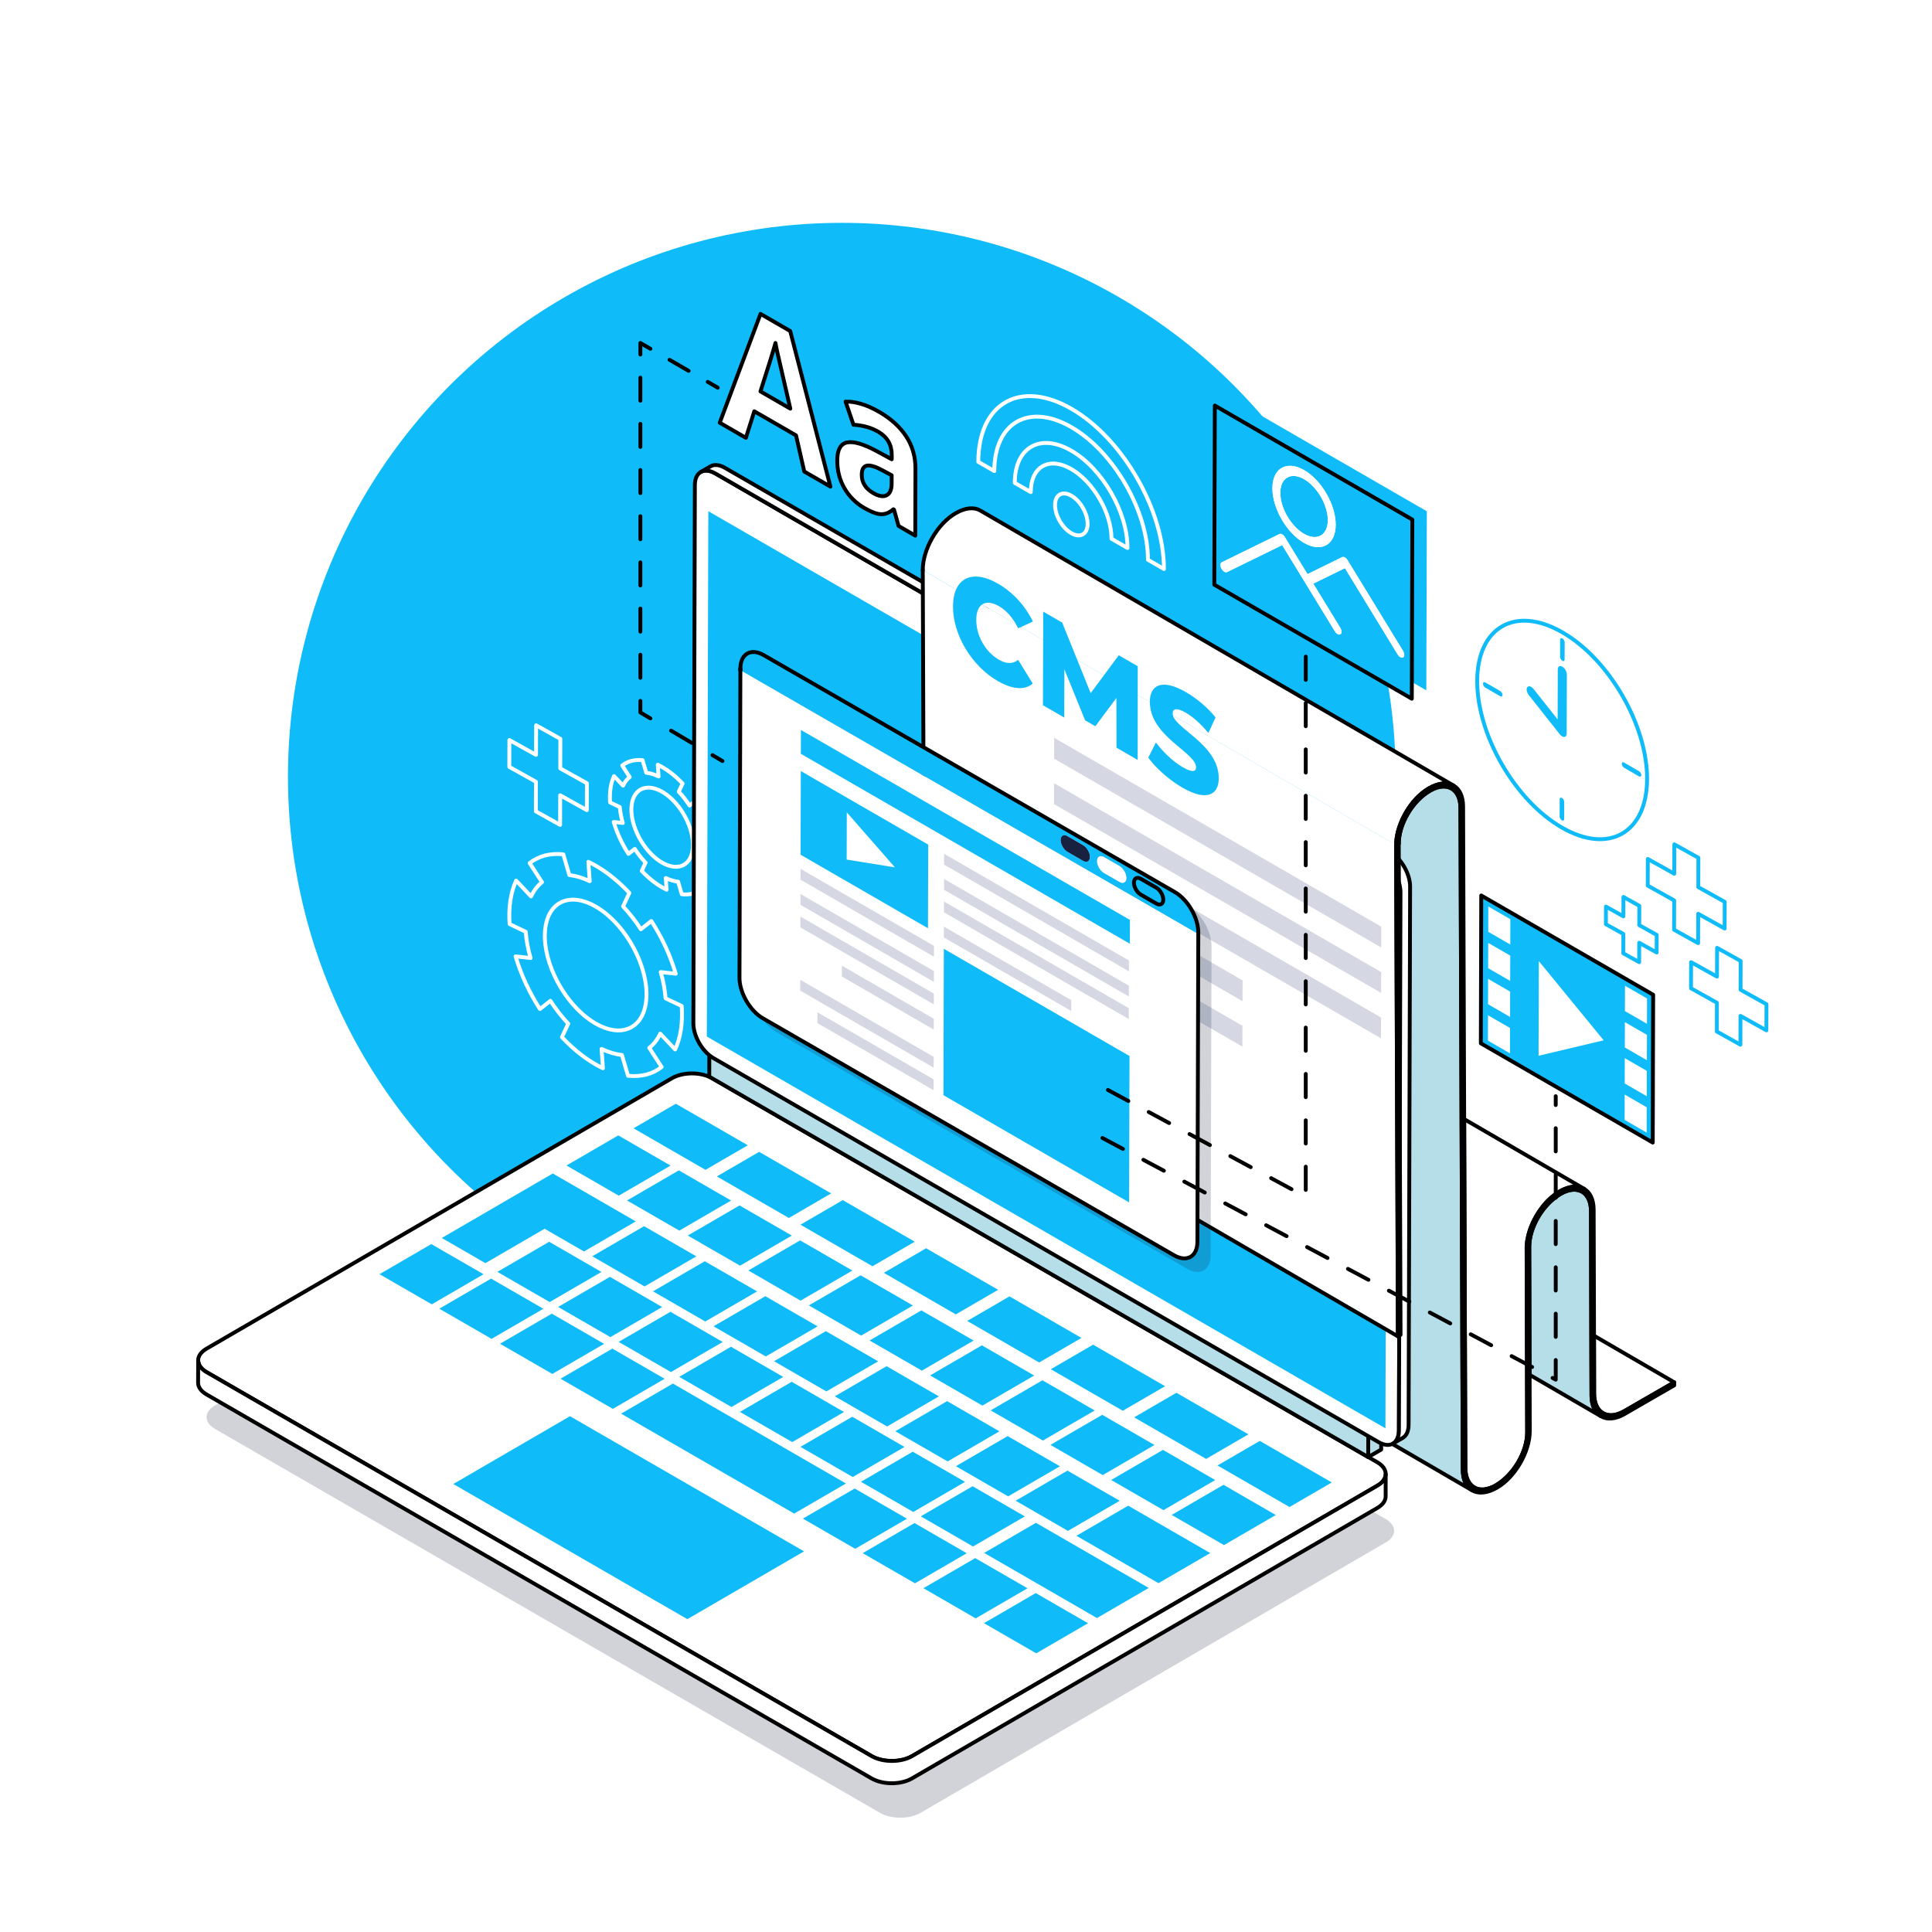 <?xml version="1.0" encoding="utf-8"?>
<!-- Generator: Adobe Illustrator 27.5.0, SVG Export Plug-In . SVG Version: 6.00 Build 0)  -->
<svg version="1.1" xmlns="http://www.w3.org/2000/svg" xmlns:xlink="http://www.w3.org/1999/xlink" x="0px" y="0px"
	 viewBox="0 0 500 500" style="enable-background:new 0 0 500 500;" xml:space="preserve">
<g id="BACKGROUND">
	<rect style="fill:#FFFFFF;" width="500" height="500"/>
</g>
<g id="OBJECTS">
	<g>
		<circle style="fill:#0FBCF9;" cx="217.86" cy="201.007" r="143.337"/>
		<g>
			<g style="enable-background:new    ;">
				<g>
					
						<ellipse transform="matrix(0.865 -0.502 0.502 0.865 -29.272 157.287)" style="fill:none;stroke:#FFFFFF;stroke-linecap:round;stroke-linejoin:round;stroke-miterlimit:10;" cx="277.21" cy="132.958" rx="3.444" ry="5.946"/>
				</g>
				<g>
					<path style="fill:none;stroke:#FFFFFF;stroke-linecap:round;stroke-linejoin:round;stroke-miterlimit:10;" d="M277.257,116.634
						c8.038,4.641,14.564,15.938,14.538,25.181l-4.145-2.393c0.019-6.615-4.65-14.709-10.407-18.033
						c-5.763-3.327-10.462-0.642-10.481,5.973l-4.138-2.389C262.65,115.73,269.207,111.987,277.257,116.634z"/>
				</g>
			</g>
			<g>
				<path style="fill:none;stroke:#FFFFFF;stroke-linecap:round;stroke-linejoin:round;stroke-miterlimit:10;" d="M277.287,105.792
					c13.243,7.646,23.98,26.243,23.937,41.467l-4.138-2.389c0.036-12.596-8.856-27.997-19.812-34.322
					c-10.968-6.333-19.918-1.232-19.954,11.364l-4.138-2.389C253.225,104.298,264.038,98.143,277.287,105.792z"/>
			</g>
		</g>
		<g>
			<g>
				<g style="enable-background:new    ;">
					<g>
						<path style="fill:none;stroke:#FFFFFF;stroke-linecap:round;stroke-linejoin:round;stroke-miterlimit:10;" d="
							M176.426,260.352c0.147,2.167,0.08,4.224-0.202,6.114c-0.288,1.887-0.79,3.615-1.495,5.135l-3.863-4.1
							c-0.717,1.541-1.672,2.775-2.835,3.684l3.204,4.955c-1.169,0.92-2.504,1.575-3.967,1.965c-1.469,0.366-3.06,0.478-4.736,0.3
							l-1.575-5.376c-1.658-0.174-3.437-0.7-5.271-1.575l0.354,5.01c-0.646-0.31-1.294-0.652-1.941-1.026
							c-1.164-0.672-2.326-1.445-3.472-2.311c-1.777-1.351-3.529-2.934-5.2-4.703l1.631-3.504c-1.69-1.794-3.244-3.792-4.614-5.91
							l-2.702,2.131c-1.382-2.139-2.622-4.393-3.684-6.678c-1.056-2.296-1.946-4.638-2.621-6.954l3.88,0.419
							c-0.675-2.302-1.105-4.589-1.258-6.788l-4.176-1.995c-0.147-2.16-0.08-4.224,0.202-6.107c0.288-1.887,0.79-3.615,1.495-5.135
							l3.863,4.093c0.717-1.541,1.678-2.771,2.835-3.684l-3.204-4.948c1.169-0.92,2.51-1.571,3.966-1.965
							c1.469-0.373,3.06-0.478,4.742-0.304l1.569,5.373c1.664,0.184,3.437,0.7,5.271,1.582l-0.354-5.017
							c0.638,0.306,1.276,0.644,1.915,1.013c1.173,0.677,2.343,1.456,3.498,2.324c1.777,1.358,3.535,2.944,5.2,4.703l-1.631,3.511
							c1.69,1.794,3.244,3.792,4.614,5.91l2.708-2.134c1.382,2.146,2.616,4.389,3.684,6.685c1.056,2.296,1.94,4.627,2.621,6.947
							l-3.886-0.416c0.675,2.302,1.105,4.589,1.258,6.788L176.426,260.352z M167.15,259.597c1.152-7.605-3.744-18.173-10.913-23.61
							c-0.689-0.521-1.373-0.976-2.049-1.366c-6.374-3.68-11.985-1.582-13.02,5.29c-1.151,7.605,3.738,18.169,10.913,23.603
							c0.689,0.522,1.373,0.976,2.049,1.367C160.499,268.558,166.114,266.469,167.15,259.597"/>
					</g>
				</g>
			</g>
			<g>
				<g style="enable-background:new    ;">
					<g>
						<path style="fill:none;stroke:#FFFFFF;stroke-linecap:round;stroke-linejoin:round;stroke-miterlimit:10;" d="
							M184.857,220.508c0.088,1.307,0.048,2.554-0.121,3.698c-0.175,1.141-0.479,2.193-0.905,3.111l-2.339-2.479
							c-0.432,0.929-1.018,1.677-1.72,2.225l1.938,3.003c-0.708,0.551-1.513,0.954-2.398,1.191
							c-0.891,0.219-1.855,0.284-2.868,0.179l-0.955-3.254c-1.007-0.108-2.081-0.425-3.191-0.953l0.212,3.03
							c-0.389-0.184-0.779-0.39-1.169-0.615c-0.705-0.407-1.41-0.878-2.105-1.402c-1.079-0.82-2.138-1.778-3.155-2.852l0.989-2.125
							c-1.022-1.084-1.965-2.292-2.79-3.573l-1.637,1.292c-0.838-1.295-1.589-2.66-2.23-4.047c-0.641-1.393-1.177-2.804-1.591-4.207
							l2.351,0.25c-0.408-1.393-0.668-2.778-0.762-4.109l-2.527-1.205c-0.088-1.314-0.048-2.561,0.121-3.705
							c0.175-1.141,0.479-2.186,0.905-3.104l2.339,2.479c0.433-0.936,1.012-1.681,1.714-2.235l-1.938-2.996
							c0.708-0.558,1.52-0.95,2.404-1.187c0.891-0.219,1.855-0.291,2.868-0.186l0.955,3.261c1.001,0.105,2.074,0.414,3.184,0.949
							l-0.212-3.037c0.383,0.184,0.767,0.388,1.151,0.609c0.715,0.413,1.427,0.887,2.129,1.411c1.078,0.827,2.138,1.778,3.148,2.848
							l-0.989,2.125c1.029,1.088,1.965,2.299,2.796,3.583l1.637-1.292c0.838,1.295,1.583,2.657,2.23,4.047
							c0.641,1.386,1.177,2.804,1.591,4.207l-2.357-0.253c0.408,1.393,0.674,2.781,0.762,4.109L184.857,220.508z M179.239,220.045
							c0.695-4.602-2.266-11.004-6.61-14.295c-0.417-0.316-0.832-0.592-1.241-0.828c-3.857-2.226-7.257-0.958-7.885,3.208
							c-0.695,4.602,2.266,10.997,6.61,14.288c0.417,0.316,0.832,0.592,1.241,0.828
							C175.211,225.473,178.611,224.205,179.239,220.045"/>
					</g>
				</g>
			</g>
			<g>
				<g>
					<polygon style="fill:none;stroke:#FFFFFF;stroke-linecap:round;stroke-linejoin:round;stroke-miterlimit:10;" points="
						145.019,191.205 144.997,198.861 151.892,202.706 151.871,209.663 144.977,205.819 144.954,213.479 138.681,209.981 
						138.703,202.321 131.809,198.476 131.829,191.519 138.724,195.363 138.746,187.707 					"/>
				</g>
			</g>
		</g>
		<g>
			<g style="enable-background:new    ;">
				<g>
					<path style="fill:#0FBCF9;" d="M405.455,189.911l0.044-15.351c0.002-0.745-0.525-1.651-1.173-2.025
						c-0.642-0.37-1.172-0.076-1.174,0.669l-0.037,12.98l-6.238-7.887c-0.187-0.236-0.392-0.415-0.595-0.533
						c-0.401-0.231-0.793-0.221-1.013,0.076c-0.332,0.447-0.15,1.383,0.405,2.083l8.007,10.119c0.185,0.236,0.39,0.415,0.595,0.534
						c0.205,0.118,0.404,0.172,0.582,0.161C405.221,190.705,405.454,190.398,405.455,189.911 M424.178,200.927
						c0.324,0.187,0.59,0.036,0.591-0.337c0.001-0.372-0.263-0.822-0.587-1.009l-3.876-2.238c-0.324-0.187-0.589-0.043-0.591,0.329
						c-0.001,0.372,0.263,0.829,0.587,1.016L424.178,200.927 M388.259,180.189c0.324,0.187,0.589,0.036,0.591-0.337
						c0.001-0.372-0.263-0.822-0.587-1.009l-3.876-2.238c-0.324-0.187-0.589-0.043-0.59,0.329c-0.001,0.372,0.263,0.829,0.587,1.016
						L388.259,180.189 M404.803,211.968l0.013-4.453c0.001-0.372-0.263-0.829-0.587-1.016c-0.317-0.183-0.583-0.032-0.584,0.34
						l-0.013,4.453c-0.001,0.372,0.263,0.829,0.58,1.012C404.537,212.491,404.802,212.34,404.803,211.968 M403.762,165.565
						l-0.013,4.453c-0.001,0.372,0.263,0.821,0.58,1.005c0.324,0.187,0.589,0.043,0.591-0.329l0.013-4.453
						c0.001-0.372-0.263-0.829-0.587-1.016C404.029,165.041,403.763,165.193,403.762,165.565"/>
				</g>
				<g>
					<path style="fill:none;stroke:#0FBCF9;stroke-linecap:round;stroke-linejoin:round;stroke-miterlimit:10;" d="M404.351,163.654
						c12.143,7.011,21.956,24.001,21.916,37.954c-0.04,13.953-9.917,19.575-22.059,12.564c-12.137-7.007-21.95-23.997-21.91-37.95
						C382.337,162.269,392.214,156.647,404.351,163.654z"/>
				</g>
			</g>
		</g>
		<g>
			<g>
				<polygon style="fill:none;stroke:#0FBCF9;stroke-linecap:round;stroke-linejoin:round;stroke-miterlimit:10;" points="
					424.255,234.422 424.24,239.436 428.755,241.953 428.742,246.509 424.226,243.992 424.212,249.008 420.104,246.718 
					420.118,241.701 415.603,239.183 415.617,234.627 420.132,237.145 420.146,232.131 				"/>
			</g>
			<g>
				<polygon style="fill:none;stroke:#0FBCF9;stroke-linecap:round;stroke-linejoin:round;stroke-miterlimit:10;" points="
					439.538,221.991 439.516,229.586 446.355,233.4 446.335,240.302 439.496,236.488 439.473,244.087 433.25,240.617 
					433.273,233.018 426.433,229.204 426.453,222.303 433.293,226.116 433.315,218.522 				"/>
			</g>
			<g>
				<polygon style="fill:none;stroke:#0FBCF9;stroke-linecap:round;stroke-linejoin:round;stroke-miterlimit:10;" points="
					450.477,248.705 450.455,256.149 457.159,259.887 457.139,266.651 450.435,262.913 450.414,270.361 444.315,266.96 
					444.336,259.512 437.633,255.774 437.653,249.01 444.356,252.748 444.378,245.304 				"/>
			</g>
		</g>
	</g>
	<g>
		<g style="opacity:0.2;">
			<path style="fill:#192141;" d="M360.792,396.174c0,0.319-0.059,0.626-0.177,0.933c-0.142,0.354-0.366,0.709-0.661,1.039
				c-0.331,0.366-0.768,0.72-1.311,1.027l-120.43,70c-2.882,1.665-7.559,1.665-10.452,0L55.637,369.802
				c-0.543-0.307-0.98-0.661-1.323-1.039c-0.106-0.118-0.213-0.248-0.307-0.378c-0.177-0.26-0.319-0.52-0.402-0.791
				c-0.047-0.142-0.083-0.272-0.106-0.402c-0.024-0.13-0.035-0.26-0.035-0.39c-0.024-1.098,0.685-2.209,2.138-3.059l120.441-69.988
				c2.882-1.677,7.559-1.677,10.452,0l172.123,99.372C360.071,393.966,360.803,395.076,360.792,396.174z"/>
		</g>
		<g>
			<g>
				<path style="fill:#B5DEE8;stroke:#000000;stroke-linecap:round;stroke-linejoin:round;stroke-miterlimit:10;" d="
					M361.313,218.72l0.682-0.394c-0.01-4.965,3.486-11.033,8.114-13.703c0.019-0.01,0.048-0.029,0.067-0.038
					c2.151-1.22,4.091-1.325,5.502-0.499c0.115,0.058,0.221,0.134,0.327,0.211c0.058,0.038,0.115,0.086,0.173,0.144
					c0.077,0.058,0.163,0.125,0.23,0.202c0.077,0.067,0.154,0.144,0.221,0.23c0.067,0.067,0.125,0.144,0.182,0.221
					c0.077,0.096,0.144,0.192,0.211,0.298c0.086,0.125,0.163,0.269,0.24,0.413c0.144,0.288,0.278,0.605,0.374,0.951
					c0.048,0.144,0.086,0.288,0.115,0.432c0.019,0.067,0.038,0.134,0.048,0.211c0.067,0.317,0.115,0.653,0.134,0.999
					c0.019,0.231,0.029,0.471,0.029,0.711l0.278,80.115v1.076l0.019,3.687l0.067,19.34l0.038,12.503l0.029,6.885l0.029,8.057v0.883
					l0.01,2.89v1.123l0.058,15.307l0.067,19.349c0,0.182,0.01,0.365,0.019,0.547c0.01,0.144,0.019,0.269,0.029,0.403
					c0.029,0.307,0.077,0.595,0.125,0.874c0.029,0.125,0.058,0.25,0.086,0.375c0.048,0.202,0.106,0.394,0.173,0.576
					c0.038,0.125,0.086,0.25,0.134,0.365c0.019,0.038,0.029,0.077,0.048,0.115h0.01c0.01,0.038,0.019,0.067,0.038,0.096
					c0.048,0.106,0.106,0.211,0.154,0.307c0.01,0.029,0.029,0.058,0.048,0.077c0.01,0.01,0.01,0.029,0.019,0.038
					c0.077,0.134,0.163,0.259,0.25,0.384c0.067,0.106,0.134,0.192,0.211,0.278c0.01,0.019,0.019,0.029,0.029,0.038
					c0.019,0.019,0.038,0.048,0.058,0.067c0.077,0.086,0.154,0.163,0.23,0.24c0.106,0.106,0.211,0.202,0.327,0.288
					c0.125,0.096,0.25,0.192,0.384,0.269l-122.424-71.146c-1.517-0.883-2.439-2.746-2.449-5.377l-0.528-151.885"/>
				<path style="fill:#B5DEE8;stroke:#000000;stroke-linecap:round;stroke-linejoin:round;stroke-miterlimit:10;" d="
					M414.214,366.456l-18.351-10.659l-0.01-1.124v-2.9l-0.01-0.874v-0.01l-0.019-8.047l-0.019-6.885l-0.038-13.29
					c-0.01-4.955,3.486-11.014,8.124-13.693c0.029-0.019,0.048-0.029,0.077-0.048c2.055-1.162,3.927-1.306,5.32-0.586h0.01
					c0.01,0.01,0.029,0.01,0.038,0.019c0.038,0.019,0.086,0.048,0.125,0.077c0.086,0.048,0.173,0.096,0.259,0.163
					c0.077,0.058,0.163,0.115,0.24,0.182s0.154,0.134,0.23,0.211c0.048,0.038,0.096,0.086,0.144,0.144
					c0.048,0.038,0.086,0.086,0.115,0.125c0.058,0.067,0.106,0.125,0.154,0.202c0.067,0.086,0.134,0.173,0.192,0.269
					c0.058,0.077,0.106,0.154,0.154,0.24c0.01,0.019,0.019,0.038,0.029,0.058c0.048,0.086,0.096,0.173,0.134,0.269
					c0.058,0.106,0.106,0.221,0.154,0.346c0.038,0.106,0.086,0.211,0.115,0.317c0.01,0.048,0.029,0.086,0.038,0.134
					c0.048,0.144,0.086,0.279,0.115,0.432c0.019,0.077,0.038,0.154,0.048,0.24c0.019,0.086,0.038,0.173,0.048,0.259
					c0.029,0.173,0.048,0.346,0.067,0.528c0.019,0.125,0.029,0.25,0.029,0.375c0.01,0.173,0.019,0.346,0.019,0.519l0.077,31.814
					l0.019,6.885l0.029,8.057v0.883c0,0.24,0.01,0.471,0.029,0.701c0.01,0.163,0.019,0.317,0.048,0.471c0,0.048,0,0.086,0.01,0.125
					c0,0.048,0.01,0.086,0.019,0.125c0.019,0.182,0.048,0.355,0.086,0.519c0.048,0.202,0.096,0.384,0.154,0.567
					c0,0.019,0,0.029,0.01,0.048c0.048,0.173,0.106,0.336,0.163,0.49c0.029,0.067,0.058,0.134,0.086,0.192c0,0.01,0,0.01,0,0.01
					c0.048,0.106,0.086,0.202,0.144,0.298c0.058,0.115,0.115,0.23,0.182,0.336c0.038,0.067,0.077,0.125,0.125,0.192
					c0.077,0.125,0.163,0.24,0.259,0.355c0.048,0.058,0.096,0.115,0.144,0.173c0,0.01,0.01,0.019,0.019,0.029
					c0.096,0.106,0.192,0.202,0.298,0.298c0.01,0.019,0.029,0.029,0.048,0.038c0.125,0.115,0.25,0.211,0.384,0.307
					c0.01,0.01,0.019,0.01,0.029,0.019C414.147,366.408,414.176,366.437,414.214,366.456z"/>
				<path style="fill:#0FBCF9;stroke:#000000;stroke-linecap:round;stroke-linejoin:round;stroke-miterlimit:10;" d="
					M385.723,385.066c-0.375,0.134-0.739,0.24-1.095,0.307C384.984,385.297,385.349,385.201,385.723,385.066z"/>
			</g>
			<g>
				<path style="fill:#FFFFFF;stroke:#000000;stroke-linecap:round;stroke-linejoin:round;stroke-miterlimit:10;" d="
					M433.285,357.737l-12.877,7.432c-1.258,0.73-2.449,1.076-3.505,1.076c-0.192,0-0.375-0.01-0.557-0.038
					c-0.163-0.019-0.317-0.048-0.471-0.086c-0.048-0.01-0.086-0.019-0.125-0.029c-0.144-0.038-0.288-0.086-0.423-0.144
					c-0.01,0-0.019-0.01-0.029-0.019c-0.019-0.01-0.038-0.019-0.058-0.019c-0.134-0.058-0.269-0.125-0.394-0.202
					c-0.067-0.029-0.125-0.067-0.182-0.106c-1.306-0.855-2.103-2.545-2.113-4.907v-0.086l-0.01-7.26l-0.019-7.673L433.285,357.737z"
					/>
			</g>
			<g>
				<path style="fill:#FFFFFF;stroke:#000000;stroke-linecap:round;stroke-linejoin:round;stroke-miterlimit:10;" d="
					M409.979,307.669c-0.077-0.048-0.154-0.086-0.24-0.115c-0.038-0.029-0.086-0.048-0.134-0.067
					c-0.106-0.058-0.221-0.096-0.336-0.134c-0.048-0.019-0.096-0.038-0.154-0.048c-0.115-0.038-0.23-0.077-0.346-0.096
					c-0.058-0.019-0.125-0.029-0.192-0.029c-0.019-0.01-0.038-0.01-0.058-0.01c-0.048-0.019-0.106-0.029-0.154-0.029
					c-0.029-0.01-0.067-0.01-0.106-0.01c-0.029,0-0.058-0.01-0.086-0.01c-0.144-0.019-0.307-0.029-0.461-0.029h-0.01
					c-0.173,0-0.336,0.01-0.509,0.029c-0.307,0.019-0.615,0.067-0.931,0.144c-0.346,0.077-0.691,0.182-1.037,0.317
					c-0.182,0.067-0.365,0.134-0.538,0.221c-0.125,0.058-0.25,0.115-0.384,0.182c-0.096,0.038-0.202,0.096-0.307,0.154
					c-0.144,0.067-0.278,0.144-0.423,0.23c-0.096,0.058-0.192,0.115-0.278,0.173c-0.528,0.336-1.056,0.711-1.565,1.133
					c-0.163,0.134-0.336,0.278-0.499,0.432c-0.125,0.115-0.259,0.23-0.384,0.365c-0.134,0.115-0.259,0.25-0.384,0.384
					c-0.125,0.125-0.25,0.259-0.375,0.394c-0.192,0.211-0.374,0.423-0.557,0.643c-0.125,0.144-0.24,0.288-0.355,0.442
					c-0.211,0.259-0.403,0.528-0.595,0.797c-0.134,0.192-0.269,0.394-0.403,0.595c-0.048,0.077-0.106,0.163-0.154,0.24
					c-0.182,0.288-0.355,0.576-0.519,0.864c-0.173,0.288-0.326,0.586-0.48,0.883c-0.086,0.173-0.173,0.346-0.25,0.519
					c-0.413,0.855-0.759,1.738-1.018,2.621c-0.058,0.182-0.106,0.355-0.154,0.538c-0.048,0.173-0.096,0.355-0.134,0.528
					c-0.096,0.413-0.173,0.816-0.24,1.22c-0.019,0.192-0.048,0.375-0.067,0.567c-0.029,0.269-0.048,0.528-0.067,0.787
					c-0.01,0.192-0.01,0.375-0.01,0.567l0.038,12.503l0.019,6.875l0.029,8.066v0.874l0.01,2.9v1.123l0.048,15.297
					c0.01,4.965-3.495,11.024-8.124,13.703c-0.154,0.086-0.317,0.173-0.471,0.259c-0.307,0.154-0.615,0.288-0.912,0.403
					c-0.375,0.134-0.739,0.23-1.095,0.307c-0.211,0.038-0.423,0.067-0.624,0.086h-0.029c-0.211,0.019-0.423,0.019-0.615,0
					c-0.038,0.01-0.067,0-0.106,0c-0.202-0.01-0.394-0.038-0.586-0.086c-0.125-0.019-0.23-0.048-0.346-0.096c-0.01,0-0.01,0-0.019,0
					c-0.048-0.01-0.096-0.029-0.144-0.048c-0.01,0-0.029-0.01-0.038-0.01c-0.067-0.029-0.144-0.058-0.211-0.086
					c-0.01-0.01-0.029-0.01-0.038-0.019c-0.048-0.019-0.086-0.038-0.125-0.067c-0.106-0.038-0.202-0.096-0.298-0.154
					c-1.364-0.835-2.199-2.545-2.209-4.965l-0.067-18.552v-0.01l-0.048-15.297l-0.01-1.124l-0.01-2.9v-0.874l-0.029-8.066
					l-0.019-6.876v-0.01l-0.048-12.503l-0.067-19.33l-0.01-3.697l-0.01-1.066L409.979,307.669z"/>
				<path style="fill:#0FBCF9;stroke:#000000;stroke-linecap:round;stroke-linejoin:round;stroke-miterlimit:10;" d="
					M385.723,385.066c-0.375,0.134-0.739,0.24-1.095,0.307C384.984,385.297,385.349,385.201,385.723,385.066z"/>
			</g>
			<g>
				<path style="fill:#FFFFFF;stroke:#000000;stroke-linecap:round;stroke-linejoin:round;stroke-miterlimit:10;" d="
					M238.812,147.535c-0.019-5.397,3.793-11.994,8.489-14.702c2.554-1.479,4.811-1.632,6.395-0.711l122.501,71.194
					c-0.048-0.029-0.106-0.058-0.154-0.077c-0.077-0.048-0.173-0.086-0.259-0.125c-0.077-0.038-0.154-0.077-0.24-0.096
					c-0.077-0.038-0.163-0.058-0.25-0.086c-0.096-0.029-0.182-0.058-0.278-0.067c-0.499-0.125-1.037-0.154-1.604-0.096
					c-1.095,0.086-2.314,0.499-3.62,1.248c-0.096,0.058-0.192,0.106-0.278,0.173c-4.34,2.66-7.865,8.623-8.172,13.751
					c-0.019,0.259-0.029,0.519-0.029,0.778"/>
			</g>
			<g>
				<path style="fill:#0FBCF9;stroke:#000000;stroke-linecap:round;stroke-linejoin:round;stroke-miterlimit:10;" d="
					M433.285,357.737v0.787l-12.867,7.432c-2.382,1.373-4.542,1.488-6.098,0.567c-0.019-0.019-0.048-0.029-0.067-0.038
					c-0.01-0.01-0.019-0.019-0.029-0.019l-0.01-0.01c-0.038-0.019-0.067-0.048-0.106-0.077c-0.01-0.01-0.019-0.01-0.029-0.019
					c-0.134-0.096-0.259-0.192-0.384-0.307c-0.019-0.01-0.038-0.019-0.048-0.038c-0.106-0.096-0.202-0.192-0.298-0.298
					c-0.01-0.01-0.019-0.019-0.019-0.029c-0.048-0.058-0.096-0.115-0.144-0.173c-0.096-0.115-0.182-0.23-0.259-0.355
					c-0.048-0.067-0.086-0.125-0.125-0.192c-0.067-0.106-0.125-0.221-0.182-0.336c-0.058-0.096-0.096-0.192-0.144-0.298
					c0,0,0,0,0-0.01c-0.029-0.058-0.058-0.125-0.086-0.192c-0.058-0.154-0.115-0.317-0.163-0.49c-0.01-0.019-0.01-0.029-0.01-0.048
					c-0.058-0.182-0.106-0.365-0.154-0.567c-0.038-0.163-0.067-0.336-0.086-0.519c-0.01-0.038-0.019-0.077-0.019-0.125
					c-0.01-0.038-0.01-0.077-0.01-0.125c-0.029-0.154-0.038-0.307-0.048-0.471c-0.019-0.231-0.029-0.461-0.029-0.701v-0.883
					l-0.029-8.057l-0.019-6.885l-0.077-31.814c0-0.173-0.01-0.346-0.019-0.519c0-0.125-0.01-0.25-0.029-0.375
					c-0.019-0.182-0.038-0.355-0.067-0.528c-0.01-0.086-0.029-0.173-0.048-0.259c-0.01-0.086-0.029-0.163-0.048-0.24
					c-0.029-0.154-0.067-0.288-0.115-0.432c-0.01-0.048-0.029-0.086-0.038-0.134c-0.029-0.106-0.077-0.211-0.115-0.317
					c-0.048-0.125-0.096-0.24-0.154-0.346c-0.038-0.096-0.086-0.182-0.134-0.269c-0.01-0.019-0.019-0.038-0.029-0.058
					c-0.048-0.086-0.096-0.163-0.154-0.24c-0.058-0.096-0.115-0.182-0.192-0.269c-0.048-0.077-0.096-0.134-0.154-0.202
					c-0.029-0.038-0.067-0.086-0.115-0.125c-0.038-0.048-0.086-0.106-0.144-0.144c-0.067-0.086-0.154-0.154-0.23-0.211
					c-0.077-0.067-0.154-0.134-0.24-0.182c-0.086-0.067-0.173-0.115-0.259-0.163c-0.038-0.029-0.086-0.058-0.125-0.077
					c-0.01-0.01-0.029-0.01-0.038-0.019h-0.01c-1.392-0.72-3.265-0.576-5.32,0.586c-0.029,0.019-0.048,0.029-0.077,0.048
					c-4.638,2.679-8.133,8.738-8.124,13.693l0.038,13.29l0.019,6.885l0.019,8.047v0.01l0.01,0.874v2.9l0.01,1.124l0.038,14.51
					c0.019,5.387-3.793,11.984-8.489,14.702c-2.602,1.498-4.888,1.632-6.482,0.653c-0.134-0.086-0.259-0.173-0.384-0.269
					c-0.115-0.086-0.221-0.182-0.327-0.288c-0.077-0.077-0.154-0.154-0.23-0.24c-0.019-0.019-0.038-0.048-0.058-0.067
					c-0.01-0.01-0.019-0.019-0.029-0.038c-0.077-0.086-0.144-0.173-0.211-0.278c-0.086-0.125-0.173-0.25-0.25-0.384
					c-0.01-0.01-0.01-0.029-0.019-0.038c-0.019-0.019-0.038-0.048-0.048-0.077c-0.048-0.096-0.106-0.202-0.154-0.307
					c-0.019-0.029-0.029-0.058-0.038-0.096h-0.01c-0.019-0.038-0.029-0.077-0.048-0.115c-0.048-0.115-0.096-0.24-0.134-0.365
					c-0.067-0.182-0.125-0.375-0.173-0.576c-0.029-0.125-0.058-0.25-0.086-0.375c-0.048-0.278-0.096-0.567-0.125-0.874
					c-0.01-0.134-0.019-0.259-0.029-0.403c-0.01-0.182-0.019-0.365-0.019-0.547l-0.067-19.349l-0.058-15.307v-1.123l-0.01-2.89
					v-0.883l-0.029-8.057l-0.029-6.885l-0.038-12.503l-0.067-19.34l-0.019-3.687v-1.076l-0.278-80.115c0-0.24-0.01-0.48-0.029-0.711
					c-0.019-0.346-0.067-0.682-0.134-0.999c-0.01-0.077-0.029-0.144-0.048-0.211c-0.029-0.144-0.067-0.288-0.115-0.432
					c-0.096-0.346-0.221-0.663-0.374-0.951c-0.077-0.144-0.154-0.288-0.24-0.413c-0.067-0.106-0.134-0.202-0.211-0.298
					c-0.058-0.077-0.115-0.154-0.182-0.221c-0.067-0.086-0.144-0.163-0.221-0.23c-0.067-0.077-0.154-0.144-0.23-0.202
					c-0.058-0.058-0.115-0.106-0.173-0.144c-0.106-0.077-0.211-0.154-0.327-0.211c-1.412-0.826-3.351-0.72-5.502,0.499
					c-0.019,0.01-0.048,0.029-0.067,0.038c-4.628,2.67-8.124,8.738-8.114,13.703l-0.682,0.394c0-0.259,0.01-0.519,0.029-0.778
					c0.307-5.128,3.831-11.091,8.172-13.751c0.086-0.067,0.182-0.115,0.278-0.173c1.306-0.749,2.526-1.162,3.62-1.248
					c0.567-0.058,1.104-0.029,1.604,0.096c0.096,0.01,0.182,0.038,0.278,0.067c0.086,0.029,0.173,0.048,0.25,0.086
					c0.086,0.029,0.163,0.058,0.24,0.096c0.086,0.038,0.182,0.077,0.259,0.125c0.048,0.019,0.106,0.048,0.154,0.077
					c1.527,0.883,2.439,2.756,2.449,5.397l0.278,80.912l0.01,1.066l0.01,3.697l0.067,19.33l0.048,12.503v0.01l0.019,6.876
					l0.029,8.066v0.874l0.01,2.9l0.01,1.124l0.048,15.297v0.01l0.067,18.552c0.01,2.42,0.845,4.129,2.209,4.965
					c0.096,0.058,0.192,0.115,0.298,0.154c0.038,0.029,0.077,0.048,0.125,0.067c0.01,0.01,0.029,0.01,0.038,0.019
					c0.067,0.029,0.144,0.058,0.211,0.086c0.01,0,0.029,0.01,0.038,0.01c0.048,0.019,0.096,0.038,0.144,0.048c0.01,0,0.01,0,0.019,0
					c0.115,0.048,0.221,0.077,0.346,0.096c0.192,0.048,0.384,0.077,0.586,0.086c0.038,0,0.067,0.01,0.106,0
					c0.192,0.019,0.403,0.019,0.615,0h0.029c0.202-0.019,0.413-0.048,0.624-0.086c0.355-0.067,0.72-0.173,1.095-0.307
					c0.298-0.115,0.605-0.25,0.912-0.403c0.154-0.086,0.317-0.173,0.471-0.259c4.628-2.679,8.133-8.738,8.124-13.703l-0.048-15.297
					v-1.123l-0.01-2.9v-0.874l-0.029-8.066l-0.019-6.875l-0.038-12.503c0-0.192,0-0.375,0.01-0.567
					c0.019-0.259,0.038-0.519,0.067-0.787c0.019-0.192,0.048-0.374,0.067-0.567c0.067-0.403,0.144-0.807,0.24-1.22
					c0.038-0.173,0.086-0.355,0.134-0.528c0.048-0.182,0.096-0.355,0.154-0.538c0.259-0.883,0.605-1.767,1.018-2.621
					c0.077-0.173,0.163-0.346,0.25-0.519c0.154-0.298,0.307-0.595,0.48-0.883c0.163-0.288,0.336-0.576,0.519-0.864
					c0.048-0.077,0.106-0.163,0.154-0.24c0.134-0.202,0.269-0.403,0.403-0.595c0.192-0.269,0.394-0.538,0.595-0.797
					c0.115-0.154,0.23-0.298,0.355-0.442c0.182-0.221,0.365-0.432,0.557-0.643c0.125-0.134,0.25-0.269,0.375-0.394
					c0.125-0.134,0.25-0.259,0.384-0.384c0.125-0.125,0.259-0.25,0.384-0.365c0.163-0.154,0.336-0.298,0.499-0.432
					c0.509-0.423,1.037-0.797,1.565-1.133c0.086-0.058,0.182-0.115,0.278-0.173c0.144-0.086,0.279-0.163,0.423-0.23
					c0.106-0.058,0.202-0.106,0.307-0.154c0.134-0.067,0.259-0.125,0.384-0.182c0.173-0.086,0.355-0.154,0.538-0.221
					c0.346-0.125,0.691-0.23,1.037-0.317c0.317-0.067,0.624-0.125,0.931-0.144c0.173-0.019,0.336-0.029,0.509-0.029h0.01
					c0.154,0,0.317,0.01,0.461,0.029c0.029,0,0.058,0.01,0.086,0.01c0.038,0,0.077,0,0.106,0.01c0.048,0,0.106,0.01,0.154,0.029
					c0.019,0,0.038,0,0.058,0.01c0.067,0,0.134,0.01,0.192,0.029c0.115,0.019,0.23,0.058,0.346,0.096
					c0.058,0.01,0.106,0.029,0.154,0.048c0.115,0.038,0.23,0.077,0.336,0.134c0.048,0.019,0.096,0.038,0.134,0.067
					c1.661,0.816,2.679,2.737,2.689,5.502l0.096,32.62l0.019,7.673l0.01,7.26v0.086c0.01,2.362,0.807,4.052,2.113,4.907
					c0.058,0.038,0.115,0.077,0.182,0.106c0.125,0.086,0.25,0.144,0.394,0.202c0.019,0,0.038,0.01,0.058,0.019
					c0.01,0.01,0.019,0.019,0.029,0.019c0.134,0.058,0.279,0.106,0.423,0.144c0.038,0.01,0.077,0.019,0.125,0.029
					c0.154,0.038,0.307,0.067,0.471,0.086c0.182,0.029,0.365,0.038,0.557,0.038c1.056,0,2.247-0.346,3.505-1.076L433.285,357.737z"
					/>
			</g>
		</g>
		<g>
			<g>
				<g style="enable-background:new    ;">
					<g>
						<path style="fill:#FFFFFF;stroke:#000000;stroke-linecap:round;stroke-linejoin:round;stroke-miterlimit:10;" d="
							M358.616,381.481c0,0.319-0.059,0.626-0.177,0.933c-0.142,0.354-0.366,0.709-0.661,1.039c-0.331,0.366-0.768,0.72-1.311,1.027
							l-120.43,70c-2.882,1.665-7.559,1.665-10.452,0L53.461,355.109c-0.543-0.307-0.98-0.661-1.323-1.039
							c-0.106-0.118-0.213-0.248-0.307-0.378c-0.177-0.26-0.319-0.52-0.402-0.791c-0.047-0.142-0.083-0.272-0.106-0.402
							c-0.024-0.13-0.035-0.26-0.035-0.39c-0.024-1.098,0.685-2.209,2.138-3.059l120.441-69.988c2.882-1.677,7.559-1.677,10.452,0
							l172.123,99.372C357.896,379.273,358.628,380.383,358.616,381.481z"/>
					</g>
					<g>
						<path style="fill:#0FBCF9;" d="M160.086,353.053"/>
					</g>
					<g>
						<path style="fill:#FFFFFF;stroke:#000000;stroke-linecap:round;stroke-linejoin:round;stroke-miterlimit:10;" d="
							M51.324,352.499c-0.024-0.106-0.035-0.201-0.035-0.307v-0.083C51.288,352.239,51.3,352.369,51.324,352.499z"/>
					</g>
					<g>
						<path style="fill:#FFFFFF;stroke:#000000;stroke-linecap:round;stroke-linejoin:round;stroke-miterlimit:10;" d="
							M51.288,352.109v0.083c0,0.106,0.012,0.201,0.035,0.307C51.3,352.369,51.288,352.239,51.288,352.109z"/>
					</g>
					<g>
						<path style="fill:#FFFFFF;stroke:#000000;stroke-linecap:round;stroke-linejoin:round;stroke-miterlimit:10;" d="
							M358.616,381.481l-0.012,5.775c0,1.087-0.72,2.173-2.15,3l-120.442,70c-2.87,1.665-7.547,1.665-10.44,0L53.45,360.884
							c-1.453-0.839-2.185-1.949-2.185-3.047l0.024-5.645c0,0.106,0.012,0.201,0.035,0.307c0.024,0.13,0.059,0.26,0.106,0.402
							c0.083,0.272,0.224,0.531,0.402,0.791c0.094,0.13,0.201,0.26,0.307,0.378c0.343,0.378,0.78,0.732,1.323,1.039l172.123,99.372
							c2.893,1.665,7.57,1.665,10.452,0l120.43-70c0.543-0.307,0.98-0.661,1.311-1.027c0.295-0.331,0.52-0.685,0.661-1.039
							C358.557,382.107,358.616,381.8,358.616,381.481z"/>
					</g>
				</g>
			</g>
			<g>
				<g style="enable-background:new    ;">
					<g>
						<polygon style="fill:#B5DEE8;stroke:#000000;stroke-linecap:round;stroke-linejoin:round;stroke-miterlimit:10;" points="
							357.464,369.369 357.447,375.145 354.091,377.096 354.108,371.319 						"/>
					</g>
					<g>
						<polygon style="fill:#B5DEE8;stroke:#000000;stroke-linecap:round;stroke-linejoin:round;stroke-miterlimit:10;" points="
							354.108,371.319 354.091,377.096 183.556,278.637 183.572,272.861 						"/>
					</g>
					<g>
						<polygon style="fill:#B5DEE8;stroke:#000000;stroke-linecap:round;stroke-linejoin:round;stroke-miterlimit:10;" points="
							357.464,369.369 354.108,371.319 183.572,272.861 186.928,270.91 						"/>
					</g>
				</g>
			</g>
			<g>
				<g style="enable-background:new    ;">
					<g>
						<path style="fill:#FFFFFF;stroke:#000000;stroke-linecap:round;stroke-linejoin:round;stroke-miterlimit:10;" d="
							M362.443,230.935l-0.402,139.303c0,0.165-0.012,0.331-0.024,0.484c0,0.118-0.024,0.224-0.035,0.343c0,0,0,0.012,0,0.024
							c-0.024,0.118-0.035,0.248-0.071,0.366c-0.083,0.39-0.201,0.732-0.366,1.039c-0.083,0.154-0.165,0.283-0.272,0.413
							c-0.035,0.059-0.083,0.118-0.142,0.177c-0.083,0.095-0.154,0.165-0.248,0.236c-0.094,0.094-0.201,0.165-0.319,0.236
							c-0.957,0.591-2.291,0.531-3.779-0.331l-172.123-99.372c-2.894-1.665-5.232-5.716-5.22-9.047l0.39-139.303
							c0.012-1.677,0.602-2.846,1.583-3.378c0.083-0.047,0.165-0.095,0.26-0.13c0.012,0,0.012-0.012,0.024,0
							c0.095-0.047,0.213-0.083,0.319-0.106c0.118-0.035,0.236-0.059,0.354-0.071c0.118-0.012,0.248-0.024,0.366-0.024h0.012
							c0.177,0,0.354,0.012,0.531,0.047c0.012,0,0.012,0,0.012,0c0.189,0.024,0.378,0.071,0.579,0.13
							c0.189,0.059,0.39,0.142,0.602,0.224c0.201,0.095,0.413,0.201,0.626,0.319l85.637,49.45l0.059,0.035l86.416,49.887
							C360.104,223.554,362.443,227.605,362.443,230.935z"/>
						<path style="fill:#FFFFFF;stroke:#000000;stroke-linecap:round;stroke-linejoin:round;stroke-miterlimit:10;" d="
							M271.125,171.742c-0.118,0.071-0.224,0.154-0.331,0.26l-0.059-0.035L271.125,171.742z"/>
					</g>
					<g>
						<path style="fill:#31336B;" d="M271.15,173.438c1.953,1.128,3.539,3.866,3.532,6.118c-0.006,2.244-1.603,3.154-3.556,2.026
							c-1.961-1.132-3.539-3.874-3.533-6.119C267.601,173.211,269.19,172.306,271.15,173.438z"/>
					</g>
					<g>
						<polygon style="fill:#0FBCF9;" points="358.932,233.691 358.547,369.647 182.929,268.254 183.315,132.298 						"/>
					</g>
					<g>
						<path style="fill:#FFFFFF;stroke:#000000;stroke-linecap:round;stroke-linejoin:round;stroke-miterlimit:10;" d="
							M364.935,229.483l-0.39,139.303c-0.012,1.653-0.591,2.811-1.535,3.354l-2.445,1.417c0.118-0.071,0.224-0.142,0.319-0.236
							c0.094-0.071,0.165-0.142,0.248-0.236c0.059-0.059,0.106-0.118,0.142-0.177c0.106-0.13,0.189-0.26,0.272-0.413
							c0.165-0.307,0.283-0.65,0.366-1.039c0.035-0.118,0.047-0.248,0.071-0.366c0-0.012,0-0.024,0-0.024
							c0.012-0.118,0.035-0.224,0.035-0.343c0.012-0.154,0.024-0.319,0.024-0.484l0.402-139.303c0-3.331-2.339-7.381-5.232-9.047
							l-172.112-99.372c-0.213-0.13-0.425-0.236-0.626-0.319c-0.201-0.094-0.402-0.165-0.602-0.224
							c-0.201-0.059-0.39-0.106-0.579-0.13c0,0,0,0-0.012,0c-0.177-0.035-0.354-0.047-0.531-0.047h-0.012
							c-0.118,0-0.248,0.012-0.366,0.024c-0.118,0.012-0.236,0.035-0.354,0.071c-0.106,0.024-0.224,0.059-0.319,0.106
							c-0.012-0.012-0.012,0-0.024,0c-0.095,0.035-0.177,0.083-0.26,0.13l2.445-1.429c0.957-0.555,2.279-0.472,3.732,0.366
							l172.123,99.372C362.608,222.101,364.946,226.152,364.935,229.483z"/>
					</g>
				</g>
			</g>
			<g>
				<g style="enable-background:new    ;">
					<g>
						<polygon style="fill:#0FBCF9;" points="193.525,296.397 182.58,302.758 163.955,292.005 174.9,285.644 						"/>
					</g>
					<g>
						<polygon style="fill:#0FBCF9;" points="173.54,301.652 160.138,309.44 146.61,301.63 160.012,293.842 						"/>
					</g>
					<g>
						<polygon style="fill:#0FBCF9;" points="215.099,308.852 204.154,315.213 185.521,304.456 196.466,298.095 						"/>
					</g>
					<g>
						<polygon style="fill:#0FBCF9;" points="189.209,310.698 175.807,318.487 162.279,310.677 175.681,302.888 						"/>
					</g>
					<g>
						<polygon style="fill:#0FBCF9;" points="164.542,316.097 151.14,323.885 140.945,318 125.625,326.903 114.337,320.385 
							143.059,303.694 						"/>
					</g>
					<g>
						<polygon style="fill:#0FBCF9;" points="204.923,319.771 191.521,327.56 177.993,319.75 191.396,311.961 						"/>
					</g>
					<g>
						<polygon style="fill:#0FBCF9;" points="236.74,321.347 225.795,327.708 207.162,316.95 218.107,310.589 						"/>
					</g>
					<g>
						<polygon style="fill:#0FBCF9;" points="180.211,325.144 166.809,332.932 153.281,325.122 166.683,317.333 						"/>
					</g>
					<g>
						<polygon style="fill:#0FBCF9;" points="220.592,328.818 207.19,336.606 193.663,328.796 207.065,321.008 						"/>
					</g>
					<g>
						<polygon style="fill:#0FBCF9;" points="155.657,329.184 142.254,336.972 128.719,329.158 142.121,321.369 						"/>
					</g>
					<g>
						<polygon style="fill:#0FBCF9;" points="125.145,329.776 111.743,337.564 98.215,329.754 111.617,321.966 						"/>
					</g>
					<g>
						<polygon style="fill:#0FBCF9;" points="258.313,333.802 247.368,340.163 228.736,329.405 239.681,323.045 						"/>
					</g>
					<g>
						<polygon style="fill:#0FBCF9;" points="195.925,334.216 182.523,342.005 168.996,334.195 182.398,326.406 						"/>
					</g>
					<g>
						<polygon style="fill:#0FBCF9;" points="236.262,337.864 222.859,345.653 209.324,337.838 222.726,330.05 						"/>
					</g>
					<g>
						<polygon style="fill:#0FBCF9;" points="171.371,338.256 157.969,346.045 144.441,338.235 157.843,330.446 						"/>
					</g>
					<g>
						<polygon style="fill:#0FBCF9;" points="140.618,338.709 127.216,346.498 113.688,338.688 127.09,330.899 						"/>
					</g>
					<g>
						<polygon style="fill:#0FBCF9;" points="211.594,343.263 198.192,351.051 184.665,343.241 198.067,335.453 						"/>
					</g>
					<g>
						<polygon style="fill:#0FBCF9;" points="279.879,346.253 268.934,352.614 250.309,341.861 261.254,335.5 						"/>
					</g>
					<g>
						<polygon style="fill:#0FBCF9;" points="251.976,346.937 238.574,354.725 225.046,346.915 238.448,339.127 						"/>
					</g>
					<g>
						<polygon style="fill:#0FBCF9;" points="187.04,347.303 173.638,355.092 160.103,347.277 173.505,339.488 						"/>
					</g>
					<g>
						<path style="fill:#0FBCF9;" d="M160.086,353.053"/>
					</g>
					<g>
						<polygon style="fill:#0FBCF9;" points="156.34,347.786 142.938,355.575 129.403,347.76 142.805,339.972 						"/>
					</g>
					<g>
						<polygon style="fill:#0FBCF9;" points="227.264,352.309 213.861,360.098 200.326,352.283 213.728,344.495 						"/>
					</g>
					<g>
						<polygon style="fill:#0FBCF9;" points="267.645,355.984 254.243,363.772 240.708,355.958 254.11,348.169 						"/>
					</g>
					<g>
						<polygon style="fill:#0FBCF9;" points="202.702,356.345 189.299,364.134 175.772,356.324 189.174,348.535 						"/>
					</g>
					<g>
						<polygon style="fill:#0FBCF9;" points="172.001,356.829 158.599,364.617 145.072,356.807 158.474,349.018 						"/>
					</g>
					<g>
						<polygon style="fill:#0FBCF9;" points="301.52,358.748 290.575,365.108 271.95,354.355 282.895,347.995 						"/>
					</g>
					<g>
						<polygon style="fill:#0FBCF9;" points="242.978,361.382 229.576,369.171 216.048,361.36 229.45,353.572 						"/>
					</g>
					<g>
						<polygon style="fill:#0FBCF9;" points="283.307,365.026 269.904,372.814 256.377,365.004 269.779,357.216 						"/>
					</g>
					<g>
						<polygon style="fill:#0FBCF9;" points="218.423,365.422 205.021,373.211 191.486,365.396 204.888,357.608 						"/>
					</g>
					<g>
						<polygon style="fill:#0FBCF9;" points="323.093,371.203 312.148,377.564 293.516,366.806 304.461,360.446 						"/>
					</g>
					<g>
						<polygon style="fill:#0FBCF9;" points="258.647,370.429 245.245,378.217 231.71,370.403 245.112,362.614 						"/>
					</g>
					<g>
						<polygon style="fill:#0FBCF9;" points="298.787,373.963 285.385,381.752 271.85,373.937 285.252,366.149 						"/>
					</g>
					<g>
						<polygon style="fill:#0FBCF9;" points="234.085,374.464 220.683,382.253 207.155,374.443 220.557,366.654 						"/>
					</g>
					<g>
						<polygon style="fill:#0FBCF9;" points="274.309,379.471 260.906,387.259 247.379,379.449 260.781,371.661 						"/>
					</g>
					<g>
						<polygon style="fill:#0FBCF9;" points="344.667,383.659 333.722,390.019 315.089,379.262 326.034,372.901 						"/>
					</g>
					<g>
						<polygon style="fill:#0FBCF9;" points="314.501,383.036 301.099,390.825 287.572,383.015 300.974,375.226 						"/>
					</g>
					<g>
						<polygon style="fill:#0FBCF9;" points="249.754,383.511 236.352,391.299 222.817,383.485 236.219,375.696 						"/>
					</g>
					<g>
						<polygon style="fill:#0FBCF9;" points="218.933,383.925 205.531,391.713 160.741,365.853 174.143,358.065 						"/>
					</g>
					<g>
						<polygon style="fill:#0FBCF9;" points="289.782,388.404 276.379,396.193 262.852,388.383 276.254,380.594 						"/>
					</g>
					<g>
						<polygon style="fill:#0FBCF9;" points="330.171,392.083 316.768,399.871 303.233,392.057 316.635,384.268 						"/>
					</g>
					<g>
						<polygon style="fill:#0FBCF9;" points="265.227,392.444 251.825,400.233 238.297,392.423 251.7,384.634 						"/>
					</g>
					<g>
						<polygon style="fill:#0FBCF9;" points="234.723,393.041 221.321,400.829 207.786,393.015 221.188,385.226 						"/>
					</g>
					<g>
						<polygon style="fill:#0FBCF9;" points="250.196,401.974 236.794,409.763 223.266,401.953 236.669,394.164 						"/>
					</g>
					<g>
						<polygon style="fill:#0FBCF9;" points="297.297,410.96 283.895,418.748 254.698,401.892 268.1,394.103 						"/>
					</g>
					<g>
						<polygon style="fill:#0FBCF9;" points="265.911,411.047 252.508,418.836 238.981,411.025 252.383,403.237 						"/>
					</g>
					<g>
						<polygon style="fill:#0FBCF9;" points="208.089,401.487 177.891,419.036 117.311,384.06 147.509,366.511 						"/>
					</g>
					<g>
						<polygon style="fill:#0FBCF9;" points="313.217,401.935 299.815,409.723 278.574,397.46 291.976,389.671 						"/>
					</g>
					<g>
						<polygon style="fill:#0FBCF9;" points="281.58,420.094 268.177,427.882 254.65,420.072 268.052,412.283 						"/>
					</g>
				</g>
			</g>
		</g>
		<g>
			<polyline style="fill:#FFFFFF;stroke:#000000;stroke-linecap:round;stroke-linejoin:round;stroke-miterlimit:10;" points="
				361.309,218.722 361.778,345.846 239.279,274.658 238.81,147.533 			"/>
			<path style="fill:#FFFFFF;stroke:#000000;stroke-linecap:round;stroke-linejoin:round;stroke-miterlimit:10;" d="
				M361.309,218.722"/>
			<path style="fill:#FFFFFF;stroke:#000000;stroke-linecap:round;stroke-linejoin:round;stroke-miterlimit:10;" d="M238.81,147.533
				"/>
			<g>
				<polygon style="fill:#0FBCF9;stroke:#000000;stroke-linecap:round;stroke-linejoin:round;stroke-miterlimit:10;" points="
					361.996,218.325 362.465,345.45 361.778,345.846 361.309,218.722 				"/>
			</g>
		</g>
		<g>
			<g style="enable-background:new    ;">
				<g>
					<polygon style="fill:#D5D8E2;" points="321.547,265.476 321.532,270.865 272.674,242.657 272.689,237.268 					"/>
				</g>
				<g>
					<polygon style="fill:#D5D8E2;" points="321.58,253.725 321.565,259.114 272.707,230.906 272.723,225.517 					"/>
				</g>
				<g>
					<polygon style="fill:#D5D8E2;" points="357.404,263.322 357.389,268.712 272.739,219.839 272.754,214.449 					"/>
				</g>
				<g>
					<polygon style="fill:#D5D8E2;" points="357.437,251.571 357.422,256.961 272.772,208.088 272.787,202.698 					"/>
				</g>
				<g>
					<polygon style="fill:#D5D8E2;" points="357.471,239.82 357.455,245.21 272.805,196.337 272.821,190.947 					"/>
				</g>
			</g>
			<g>
				<g>
					<path style="fill:#0FBCF9;" d="M258.267,151.039c3.887,2.244,7.015,5.68,9.055,9.807l-3.806,1.754
						c-1.319-2.603-2.941-4.542-4.964-5.71c-3.464-2-5.881-0.622-5.893,3.534c-0.012,4.149,2.39,8.309,5.854,10.309
						c2.023,1.168,3.651,1.106,4.98,0.032l3.784,6.136c-2.056,1.763-5.194,1.581-9.081-0.663
						c-6.689-3.862-11.579-11.921-11.558-19.29C246.659,149.573,251.579,147.178,258.267,151.039z"/>
				</g>
				<g>
					<polygon style="fill:#0FBCF9;" points="294.445,172.413 294.431,196.673 288.95,193.508 288.925,180.63 283.476,187.955 
						280.827,186.426 275.461,173.209 275.425,185.7 269.914,182.517 269.982,158.29 274.893,161.125 282.266,179.389 
						289.534,169.578 					"/>
				</g>
				<g>
					<path style="fill:#0FBCF9;" d="M306.941,179.141c2.741,1.582,5.571,3.943,7.645,6.531l-1.854,4.025
						c-2.014-2.412-3.998-4.178-5.838-5.24c-2.501-1.444-3.405-0.999-3.409,0.212c-0.01,3.706,11.953,7.839,11.927,16.772
						c-0.012,4.22-3.094,6.046-9.36,2.429c-3.464-2-6.894-5.053-8.876-7.792l1.97-3.929c1.866,2.503,4.512,4.997,6.952,6.406
						c2.471,1.427,3.436,1.186,3.439,0.01c0.011-3.839-11.983-7.956-11.958-16.959C297.594,177.28,300.675,175.524,306.941,179.141z
						"/>
				</g>
			</g>
		</g>
	</g>
	<g>
		<g>
			<g style="opacity:0.2;">
				<path style="fill:#192141;" d="M195.028,176.953h0.008v-0.41L195.028,176.953z"/>
				<path style="fill:#192141;" d="M313.546,244.858v0.419l-0.23,79.624c-0.008,3.833-2.741,5.392-6.073,3.463l-106.404-61.323
					c-3.332-1.929-6.04-6.623-6.032-10.456l0.23-79.632v-0.41c0.008-3.824,2.741-5.384,6.065-3.463l106.412,61.331
					C310.837,236.331,313.554,241.033,313.546,244.858z"/>
			</g>
			<g style="enable-background:new    ;">
				<g>
					<path style="fill:#192141;" d="M280.307,218.707c0.976,0.563,1.777,1.945,1.774,3.072c-0.003,1.121-0.809,1.581-1.785,1.017
						l-4.045-2.335c-0.976-0.563-1.777-1.951-1.774-3.072c0.003-1.127,0.809-1.581,1.785-1.017L280.307,218.707z"/>
				</g>
				<g>
					<path style="fill:#0FBCF9;" d="M304.084,230.894c3.327,1.921,6.042,6.623,6.031,10.446l-0.001,0.417l-118.51-68.317
						l0.001-0.417c0.011-3.823,2.743-5.38,6.071-3.459L304.084,230.894z M280.296,222.797c0.976,0.563,1.782,0.104,1.785-1.018
						c0.003-1.127-0.798-2.509-1.774-3.072l-4.045-2.335c-0.976-0.564-1.782-0.109-1.785,1.017
						c-0.003,1.121,0.798,2.509,1.774,3.072L280.296,222.797L280.296,222.797z M299.27,233.851c0.981,0.566,1.782,0.109,1.785-1.017
						c0.003-1.121-0.793-2.506-1.774-3.072l-4.045-2.335c-0.976-0.563-1.778-0.101-1.781,1.02c-0.003,1.127,0.793,2.506,1.769,3.07
						L299.27,233.851L299.27,233.851z M289.728,228.243c0.981,0.566,1.782,0.104,1.785-1.017c0.003-1.127-0.793-2.506-1.774-3.072
						l-4.045-2.335c-0.976-0.563-1.777-0.107-1.781,1.02c-0.003,1.121,0.793,2.506,1.769,3.07L289.728,228.243L289.728,228.243z"/>
				</g>
			</g>
			<g>
				<path style="fill:#FFFFFF;" d="M289.74,224.153c0.98,0.566,1.777,1.945,1.774,3.072c-0.003,1.121-0.805,1.583-1.785,1.017
					l-4.045-2.335c-0.976-0.563-1.772-1.948-1.769-3.069c0.003-1.127,0.805-1.583,1.781-1.02L289.74,224.153z"/>
			</g>
			<g>
				<path style="fill:#0FBCF9;stroke:#000000;stroke-linecap:round;stroke-linejoin:round;stroke-miterlimit:10;" d="
					M299.281,229.761c0.98,0.566,1.777,1.951,1.774,3.072c-0.003,1.127-0.805,1.583-1.785,1.017l-4.045-2.335
					c-0.976-0.563-1.772-1.943-1.769-3.069c0.003-1.121,0.805-1.583,1.781-1.02L299.281,229.761z"/>
			</g>
			<g>
				<path style="fill:#FFFFFF;" d="M191.605,173.023l-0.001,0.417l118.511,68.317l-0.226,79.629
					c-0.011,3.829-2.743,5.386-6.071,3.465l-106.409-61.33c-3.327-1.921-6.042-6.623-6.031-10.452L191.605,173.023z"/>
			</g>
			<g>
				<path style="fill:none;stroke:#000000;stroke-linecap:round;stroke-linejoin:round;stroke-miterlimit:10;" d="M191.6,173.436
					h0.008v-0.41L191.6,173.436z"/>
				<path style="fill:none;stroke:#000000;stroke-linecap:round;stroke-linejoin:round;stroke-miterlimit:10;" d="M310.117,241.341
					v0.419l-0.23,79.624c-0.008,3.833-2.741,5.392-6.073,3.463l-106.404-61.323c-3.332-1.929-6.04-6.623-6.032-10.456l0.23-79.632
					v-0.41c0.008-3.824,2.741-5.384,6.065-3.463l106.412,61.331C307.409,232.814,310.125,237.517,310.117,241.341z"/>
			</g>
			<g>
				<polygon style="fill:none;stroke:#000000;stroke-linecap:round;stroke-linejoin:round;stroke-miterlimit:10;" points="
					191.608,173.026 191.608,173.436 191.6,173.436 				"/>
			</g>
		</g>
		<g>
			<g>
				<polygon style="fill:#FFFFFF;" points="219.151,210.237 231.611,224.474 219.117,222.461 				"/>
			</g>
			<g>
				<polygon style="fill:#D5D8E2;" points="241.681,257.14 241.673,259.94 207.136,240.001 207.144,237.201 				"/>
			</g>
			<g>
				<polygon style="fill:#D5D8E2;" points="241.618,279.334 241.61,282.141 211.548,264.784 211.556,261.978 				"/>
			</g>
			<g>
				<polygon style="fill:#D5D8E2;" points="241.635,273.508 241.627,276.308 207.09,256.368 207.098,253.568 				"/>
			</g>
			<g>
				<polygon style="fill:#D5D8E2;" points="241.663,263.645 241.655,266.451 217.86,252.713 217.868,249.907 				"/>
			</g>
			<g>
				<polygon style="fill:#D5D8E2;" points="241.698,251.308 241.69,254.108 207.153,234.168 207.161,231.368 				"/>
			</g>
			<g style="enable-background:new    ;">
				<g>
					<polygon style="fill:#D5D8E2;" points="241.716,244.797 241.708,247.604 207.171,227.664 207.179,224.857 					"/>
				</g>
				<g>
					<path style="fill:#0FBCF9;" d="M207.251,199.549l32.969,19.034l-0.061,21.654l-32.969-19.034L207.251,199.549z
						 M219.117,222.461l12.494,2.013l-12.459-14.237L219.117,222.461L219.117,222.461z"/>
				</g>
			</g>
			<g style="enable-background:new    ;">
				<g>
					<polygon style="fill:#D5D8E2;" points="277.238,258.835 277.23,261.641 244.272,242.613 244.28,239.807 					"/>
				</g>
				<g>
					<polygon style="fill:#0FBCF9;" points="292.318,273.296 292.211,311.179 244.157,283.435 244.264,245.551 					"/>
				</g>
				<g>
					<polygon style="fill:#D5D8E2;" points="292.14,260.923 292.132,263.724 244.291,236.102 244.299,233.302 					"/>
				</g>
				<g>
					<polygon style="fill:#D5D8E2;" points="292.157,255.091 292.149,257.891 244.307,230.27 244.315,227.47 					"/>
				</g>
				<g>
					<polygon style="fill:#D5D8E2;" points="292.175,248.58 292.167,251.38 244.326,223.759 244.334,220.959 					"/>
				</g>
				<g>
					<polygon style="fill:#0FBCF9;" points="292.418,238.068 292.401,244.239 207.264,195.085 207.281,188.914 					"/>
				</g>
			</g>
		</g>
	</g>
	<g>
		<g>
			<g style="enable-background:new    ;">
				<g>
					<path style="fill:#FFFFFF;stroke:#000000;stroke-linecap:round;stroke-linejoin:round;stroke-miterlimit:10;" d="
						M204.508,85.676l10.404,40.263l-6.77-3.909l-2.128-9.35l-10.802-6.237l-2.174,6.866l-6.77-3.909l10.558-28.16L204.508,85.676z
						 M196.809,101.299l7.723,4.459c-1.965-8.493-3.071-13.294-3.319-14.401c-0.248-1.107-0.421-1.969-0.53-2.592
						C200.23,90.496,198.937,94.673,196.809,101.299"/>
				</g>
			</g>
			<g style="enable-background:new    ;">
				<g>
					<path style="fill:#FFFFFF;stroke:#000000;stroke-linecap:round;stroke-linejoin:round;stroke-miterlimit:10;" d="
						M234.504,112.916c1.62,2.459,2.426,5.239,2.418,8.345l-0.049,17.356l-4.323-2.496l-1.183-4.227l-0.161-0.093
						c-1.047,0.902-2.124,1.331-3.223,1.279c-1.105-0.055-2.54-0.595-4.31-1.617c-2.176-1.257-3.889-2.961-5.134-5.111
						c-1.245-2.15-1.866-4.546-1.858-7.185c0.008-2.766,0.856-4.314,2.54-4.658c1.689-0.341,4.228,0.398,7.619,2.217l3.937,2.134
						l0.003-1.147c0.007-2.639-1.167-4.639-3.519-5.997c-1.81-1.045-3.938-1.645-6.389-1.795l-2.038-5.984
						c2.617-0.059,5.508,0.819,8.687,2.655C230.559,108.347,232.888,110.46,234.504,112.916z M230.757,125.148l0.006-2.144
						l-2.392-1.289c-1.801-0.976-3.141-1.375-4.02-1.201c-0.88,0.179-1.324,0.967-1.328,2.362c-0.006,2.005,0.994,3.587,2.995,4.742
						c1.429,0.825,2.579,1.01,3.439,0.56C230.318,127.728,230.753,126.715,230.757,125.148"/>
				</g>
			</g>
		</g>
		<g>
			<g>
				<polygon style="fill:#0FBCF9;" points="369.261,132.315 369.129,178.664 318.015,149.153 318.147,102.805 				"/>
			</g>
			<g>
				<g>
					<polygon style="fill:#0FBCF9;stroke:#000000;stroke-linecap:round;stroke-linejoin:round;stroke-miterlimit:10;" points="
						365.51,134.474 365.376,180.826 314.261,151.317 314.395,104.965 					"/>
				</g>
				<g>
					<path style="fill:#FFFFFF;" d="M337.678,148.922c-0.412,0.2-0.439,0.932-0.06,1.624l-5.795-9.478l-14.261,6.987
						c-0.197,0.098-0.448,0.052-0.7-0.094c-0.27-0.156-0.545-0.435-0.747-0.805c-0.379-0.691-0.358-1.428,0.06-1.624l14.956-7.327
						c0.195-0.097,0.447-0.058,0.698,0.087c0.247,0.143,0.494,0.387,0.688,0.706l5.856,9.583L337.678,148.922z"/>
				</g>
				<g style="enable-background:new    ;">
					<g>
						<path style="fill:#FFFFFF;" d="M346.851,162.453c0.416,0.677,0.438,1.438,0.057,1.691c-0.202,0.138-0.481,0.107-0.758-0.054
							c-0.245-0.142-0.491-0.384-0.683-0.701l-7.753-12.685c0.188,0.29,0.421,0.515,0.654,0.65c0.25,0.144,0.501,0.185,0.697,0.09
							l0.814-0.399L346.851,162.453z"/>
					</g>
					<g>
						<path style="fill:#FFFFFF;" d="M348.06,144.26c0.247,0.143,0.494,0.389,0.689,0.709l14.334,23.447
							c0.416,0.685,0.444,1.442,0.063,1.702c-0.203,0.137-0.479,0.104-0.755-0.055c-0.245-0.142-0.496-0.392-0.692-0.71
							l-13.637-22.318l-8.182,4.01l-0.814,0.399c-0.197,0.095-0.447,0.055-0.697-0.09c-0.233-0.135-0.466-0.36-0.654-0.65
							c-0.024-0.037-0.048-0.076-0.071-0.115c-0.404-0.735-0.377-1.468,0.035-1.667l0.695-0.341l8.99-4.405
							C347.561,144.078,347.811,144.116,348.06,144.26z"/>
					</g>
					<g>
						<path style="fill:#FFFFFF;" d="M337.515,121.668c4.518,2.609,8.179,8.956,8.164,14.141c-0.015,5.192-3.699,7.292-8.218,4.683
							c-4.512-2.605-8.179-8.949-8.164-14.141C329.312,121.166,333.003,119.063,337.515,121.668z M337.469,138.146
							c3.39,1.957,6.158,0.38,6.169-3.516c0.011-3.896-2.739-8.652-6.129-10.609s-6.152-0.384-6.163,3.512
							C331.334,131.429,334.078,136.189,337.469,138.146"/>
					</g>
				</g>
			</g>
			<g>
				<g>
					<path style="fill:#FFFFFF;" d="M337.678,148.922c-0.412,0.2-0.439,0.932-0.06,1.624l-5.795-9.478l-14.261,6.987
						c-0.197,0.098-0.448,0.052-0.7-0.094c-0.27-0.156-0.545-0.435-0.747-0.805c-0.379-0.691-0.358-1.428,0.06-1.624l14.956-7.327
						c0.195-0.097,0.447-0.058,0.698,0.087c0.247,0.143,0.494,0.387,0.688,0.706l5.856,9.583L337.678,148.922z"/>
				</g>
				<g style="enable-background:new    ;">
					<g>
						<path style="fill:#FFFFFF;" d="M346.851,162.453c0.416,0.677,0.438,1.438,0.057,1.691c-0.202,0.138-0.481,0.107-0.758-0.054
							c-0.245-0.142-0.491-0.384-0.683-0.701l-7.753-12.685c0.188,0.29,0.421,0.515,0.654,0.65c0.25,0.144,0.501,0.185,0.697,0.09
							l0.814-0.399L346.851,162.453z"/>
					</g>
					<g>
						<path style="fill:#FFFFFF;" d="M348.06,144.26c0.247,0.143,0.494,0.389,0.689,0.709l14.334,23.447
							c0.416,0.685,0.444,1.442,0.063,1.702c-0.203,0.137-0.479,0.104-0.755-0.055c-0.245-0.142-0.496-0.392-0.692-0.71
							l-13.637-22.318l-8.182,4.01l-0.814,0.399c-0.197,0.095-0.447,0.055-0.697-0.09c-0.233-0.135-0.466-0.36-0.654-0.65
							c-0.024-0.037-0.048-0.076-0.071-0.115c-0.404-0.735-0.377-1.468,0.035-1.667l0.695-0.341l8.99-4.405
							C347.561,144.078,347.811,144.116,348.06,144.26z"/>
					</g>
					<g>
						<path style="fill:#FFFFFF;" d="M337.515,121.668c4.518,2.609,8.179,8.956,8.164,14.141c-0.015,5.192-3.699,7.292-8.218,4.683
							c-4.512-2.605-8.179-8.949-8.164-14.141C329.312,121.166,333.003,119.063,337.515,121.668z M337.469,138.146
							c3.39,1.957,6.158,0.38,6.169-3.516c0.011-3.896-2.739-8.652-6.129-10.609s-6.152-0.384-6.163,3.512
							C331.334,131.429,334.078,136.189,337.469,138.146"/>
					</g>
				</g>
			</g>
		</g>
		<g>
			<g>
				
					<line style="fill:none;stroke:#000000;stroke-linecap:round;stroke-linejoin:round;" x1="185.759" y1="100.329" x2="183.161" y2="98.829"/>
				
					<line style="fill:none;stroke:#000000;stroke-linecap:round;stroke-linejoin:round;stroke-dasharray:5.709,5.709;" x1="178.216" y1="95.974" x2="170.8" y2="91.693"/>
				<polyline style="fill:none;stroke:#000000;stroke-linecap:round;stroke-linejoin:round;" points="168.328,90.265 
					165.729,88.765 165.729,91.765 				"/>
				
					<line style="fill:none;stroke:#000000;stroke-linecap:round;stroke-linejoin:round;stroke-dasharray:5.975,5.975;" x1="165.729" y1="97.74" x2="165.729" y2="178.401"/>
				<polyline style="fill:none;stroke:#000000;stroke-linecap:round;stroke-linejoin:round;" points="165.729,181.389 
					165.729,184.389 168.311,185.917 				"/>
				
					<line style="fill:none;stroke:#000000;stroke-linecap:round;stroke-linejoin:round;stroke-dasharray:6.227,6.227;" x1="173.67" y1="189.088" x2="181.709" y2="193.845"/>
				
					<line style="fill:none;stroke:#000000;stroke-linecap:round;stroke-linejoin:round;" x1="184.388" y1="195.43" x2="186.97" y2="196.958"/>
			</g>
		</g>
		
			<polyline style="fill:none;stroke:#000000;stroke-linecap:round;stroke-linejoin:round;stroke-miterlimit:10;stroke-dasharray:6;" points="
			285.318,294.515 402.623,357.048 402.623,283.697 		"/>
		<g>
			<g style="enable-background:new    ;">
				<g>
					<polygon style="fill:#0FBCF9;stroke:#000000;stroke-linecap:round;stroke-linejoin:round;stroke-miterlimit:10;" points="
						427.834,257.439 427.834,258.687 427.815,264.045 427.805,268.098 427.786,273.456 427.776,277.412 427.767,282.78 
						427.757,286.842 427.738,292.2 427.728,295.696 383.239,270.009 383.345,231.752 386.715,233.701 391.363,236.38 
						422.168,254.164 426.739,256.805 					"/>
				</g>
				<g>
					<polygon style="fill:#FFFFFF;" points="426.174,286.568 426.155,293.118 420.448,289.823 420.467,283.273 					"/>
				</g>
				<g>
					<polygon style="fill:#FFFFFF;" points="426.227,267.824 426.208,274.382 420.501,271.087 420.52,264.529 					"/>
				</g>
				<g>
					<polygon style="fill:#FFFFFF;" points="390.799,266.047 390.78,272.605 385.073,269.31 385.092,262.752 					"/>
				</g>
				<g>
					<polygon style="fill:#FFFFFF;" points="390.826,256.627 390.807,263.185 385.1,259.89 385.119,253.332 					"/>
				</g>
				<g>
					<polygon style="fill:#FFFFFF;" points="390.852,247.312 390.834,253.861 385.127,250.567 385.145,244.017 					"/>
				</g>
				<g>
					<polygon style="fill:#FFFFFF;" points="390.879,237.892 390.86,244.441 385.153,241.146 385.172,234.597 					"/>
				</g>
				<g>
					<polygon style="fill:#FFFFFF;" points="398.249,248.74 415.03,269.232 398.18,273.232 					"/>
				</g>
				<g>
					<polygon style="fill:#FFFFFF;" points="426.2,277.148 426.182,283.697 420.475,280.402 420.493,273.853 					"/>
				</g>
				<g>
					<polygon style="fill:#FFFFFF;" points="426.254,258.404 426.235,264.962 420.528,261.667 420.547,255.109 					"/>
				</g>
			</g>
		</g>
		
			<polyline style="fill:none;stroke:#000000;stroke-linecap:round;stroke-linejoin:round;stroke-miterlimit:10;stroke-dasharray:6;" points="
			286.735,282.086 337.928,309.75 337.928,168.74 		"/>
	</g>
</g>
</svg>
